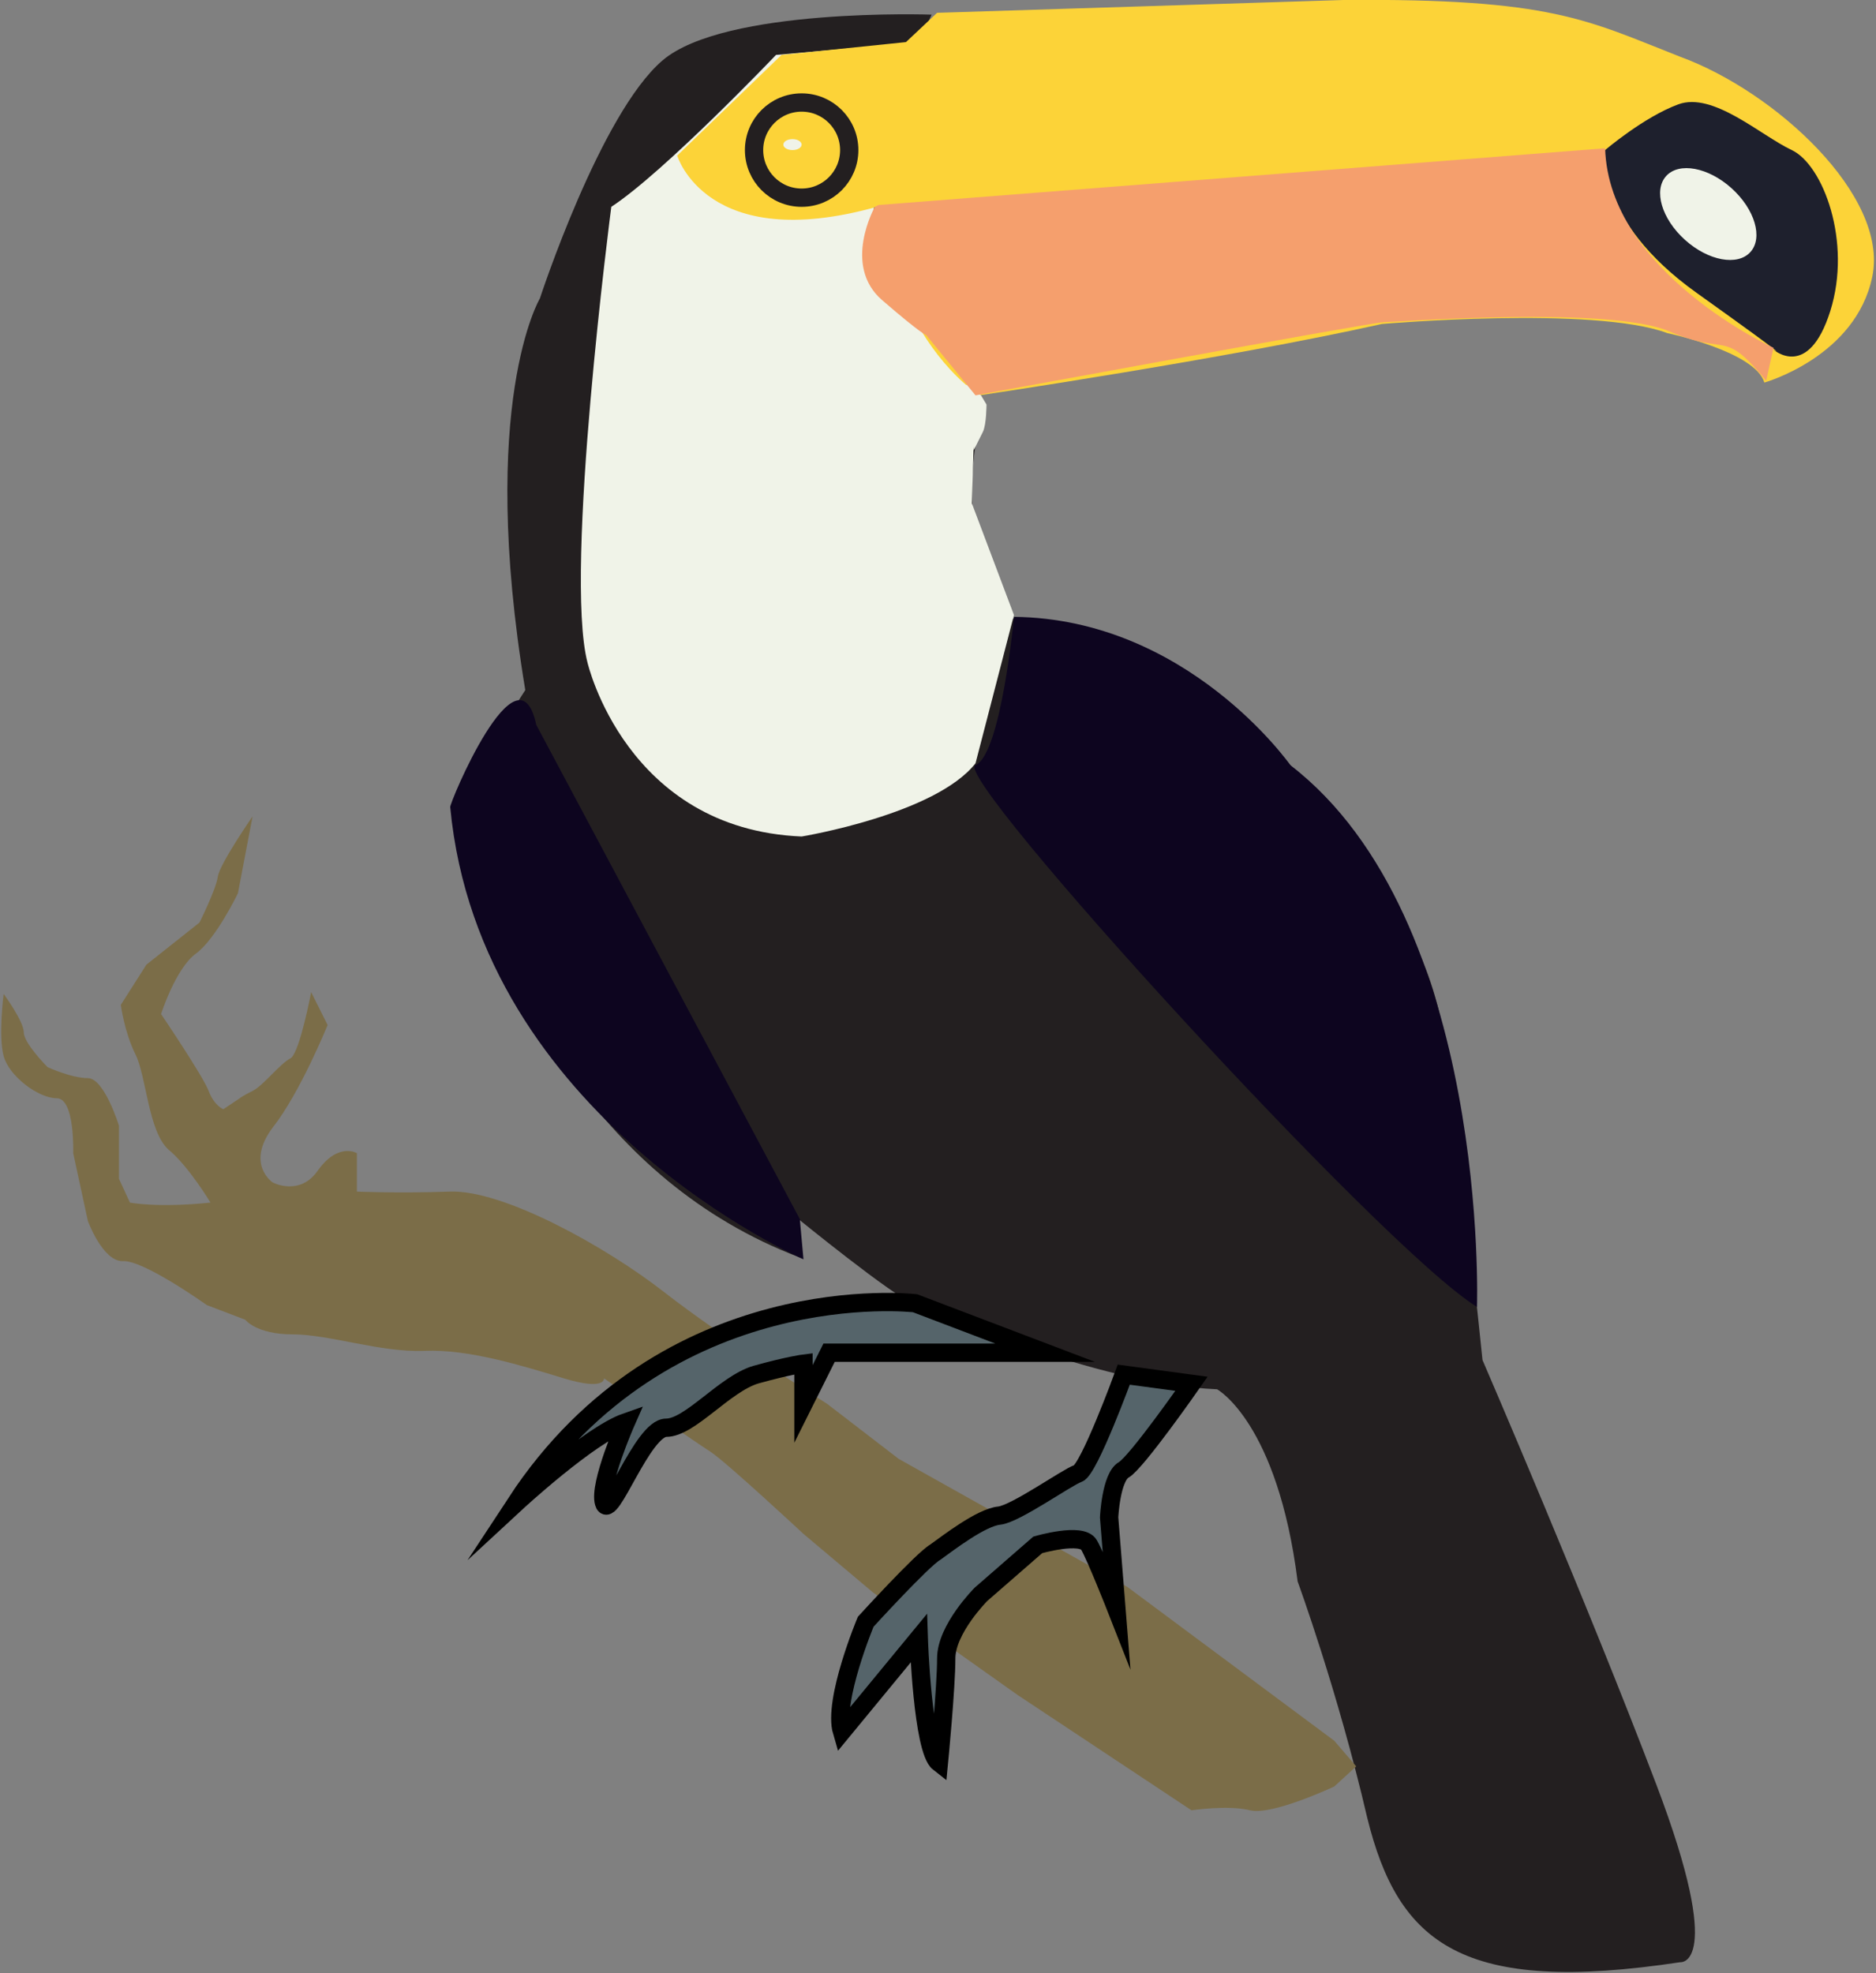 <?xml version="1.0" encoding="utf-8"?>
<!-- Generator: Adobe Illustrator 23.0.1, SVG Export Plug-In . SVG Version: 6.00 Build 0)  -->
<svg version="1.1" xmlns="http://www.w3.org/2000/svg" xmlns:xlink="http://www.w3.org/1999/xlink" x="0px" y="0px"
	 viewBox="0 0 102.5 107.8" style="enable-background:new 0 0 102.5 107.8;" xml:space="preserve" >
<rect x="0" y="0" width="102.5" height="107.8" fill="#808080" stroke="none"/>
<style type="text/css">
	.st0{fill:#231F20;}
	.st1{fill:#0D051F;}
	.st2{fill:#F0F3E8;}
	.st3{fill:#FCD338;}
	.st4{fill:#1E202D;}
	.st5{fill:none;stroke:#231F20;stroke-miterlimit:10;}
	.st6{fill:#F59F6D;}
	.st7{fill:#7B6D48;}
	.st8{fill:#55646A;stroke:#000000;stroke-miterlimit:10;}
</style>
<g id="bg">
</g>
<g id="body">
	<path id="body_1_" class="st0" d="M50.9,0.8c0,0-11.3-0.4-14.7,2.5c-3.4,2.9-6.7,13-6.7,13s-3.4,5.7-0.8,21.4l-2.7,4.2
		c0,0-2.2,2.8,0,7.4s6.4,15.1,17.7,19.4l-0.2-2.2c0,0,5.4,4.4,6.4,4.7c1,0.3,9.7,4.4,16.6,4.7c0,0,3.3,1.8,4.4,10.5
		c0,0,2.2,6,3.8,12.9c1.7,6.9,5.2,9.7,17.1,7.9c0,0,2.5,0.3-1.3-9.7S81,74.3,81,74.3s-1.3-12.7-2-17.1c-0.7-4.4-2-7.5-8.5-15.4
		s-12.6-7.7-15.1-8c-2.5-0.3-2.7-8.7-1.8-10.5c0.8-1.8-3.3-3.8-4.2-6.9C48.5,13.3,48.3,6.4,50.9,0.8z"/>
	<path id="left" class="st1" d="M29.3,39.6l14.4,27l0.2,2.2c0,0-17.7-7.7-19.3-24.7C24.5,44,28.3,34.9,29.3,39.6z"/>
	<path id="right" class="st1" d="M55.4,33.7c0,0-0.7,7.5-2.1,8.1c-1.4,0.5,22.2,26.4,27.4,29.6c0,0,0.7-21.2-10.2-29.6
		C70.5,41.8,64.9,33.8,55.4,33.7z"/>
	<path id="face" class="st2" d="M49.2,2.4l-6.8,0.6c0,0-6.1,6.4-9,8.3c0,0-2.6,19.9-1.3,24.9c0,0,2.1,9.1,11.7,9.5
		c0,0,7.3-1.2,9.5-4l2.1-8.1l-2.3-6.1l0.1-3.2l0.1-2.8l-4-5.4C49.4,16.3,45.8,16.6,49.2,2.4z"/>
	<path id="front" class="st3" d="M37,8.5c0,0,1.6,5.4,10.9,2.8c0,0,0.9,6.9,5.6,10.3c0,0,13.5-2,22-3.9c0,0,11.6-1,15.6,0.5
		c0,0,4.8,1,5.3,2.7c0,0,5-1.4,5.9-5.8S97,5,91.8,3.1C86.7,1.1,84.8-0.1,73.4,0L51.2,0.7l-1.7,1.6L42.7,3L37,8.5z"/>
	<path id="circle" class="st4" d="M87.7,8.2c0,0-0.6,3.8,5,7.8s4.2,3.1,4.2,3.1s1.9,1.7,3.1-2.1s-0.4-8-2.1-8.8S93.6,5,91.7,5.7
		S87.7,8.2,87.7,8.2z"/>
	<circle id="eye" class="st5" cx="43.8" cy="8.2" r="2.6"/>
	<ellipse transform="matrix(0.669 -0.743 0.743 0.669 22.158 73.263)" class="st2" cx="93.4" cy="11.7" rx="1.9" ry="3.1"/>
	<path id="neck" class="st2" d="M52.8,21l0.8,0.6l0.3,0.5c0,0,0,1.1-0.2,1.5c-0.2,0.4-0.5,1-0.5,1"/>
	<ellipse id="nose" class="st2" cx="43.3" cy="7.9" rx="0.5" ry="0.3"/>
	<path id="pink" class="st6" d="M50.6,18.3c0,0-0.2,0-2.4-1.9s-0.4-5.1-0.4-5.1l0.2-0.1l39.7-3.1c0.2,6.8,9.2,10.9,9.2,10.9
		l-0.4,1.8c-2.4-2.9-2-1.3-5.3-2.7s-15-0.5-15.6-0.5c-0.6,0-22.3,4-22.3,4"/>
	<path id="tree" class="st7" d="M72.9,95.1l-11.3-8.4l-12.5-7l-3.9-3c0,0-5.7-3.6-8.9-6.1s-8.8-5.6-11.7-5.5s-5.1,0-5.1,0V63
		c0,0-1-0.6-2.1,0.9c-1,1.5-2.5,0.7-2.5,0.7s-1.5-1,0-3c1.5-1.9,3-5.6,3-5.6l-0.9-1.8c0,0-0.6,3.2-1.1,3.6c-0.6,0.3-1.5,1.5-2.1,1.8
		S13.1,60,13.1,60l-0.9,0.6c0,0-0.5-0.2-0.8-1s-2.6-4.2-2.6-4.2s0.8-2.5,1.9-3.3s2.3-3.3,2.3-3.3l0.8-4.2c0,0-1.8,2.6-1.9,3.3
		s-1,2.5-1,2.5l-2.9,2.3l-1.4,2.2c0,0,0.2,1.5,0.8,2.7s0.7,4.2,1.8,5.2c1.1,0.9,2.3,2.9,2.3,2.9c-2.9,0.3-4.4,0-4.4,0l-0.6-1.3v-2.9
		c0,0-0.8-2.6-1.7-2.6s-2.2-0.6-2.2-0.6S1.3,57,1.3,56.4s-1.1-2.1-1.1-2.1s-0.3,2.3,0,3.4s1.9,2.3,2.9,2.3s0.9,3,0.9,3l0.8,3.7
		c0,0,0.8,2.2,1.9,2.2c1.1-0.1,4.6,2.4,4.6,2.4l2.1,0.8c0,0,0.6,0.8,2.6,0.8s4.8,1,7.2,0.9s5.3,0.8,7.6,1.5c2.3,0.7,2.2,0,2.2,0
		s5,3.5,5.8,4s5.1,4.5,5.1,4.5l3.8,3.2l7.9,5.6l9.5,6.3c0,0,2-0.3,3.2,0s4.6-1.3,4.6-1.3l1.2-1.1L72.9,95.1z"/>
	<path id="left_x5F_leg" class="st8" d="M50,71.2c0,0-13.6-1.6-21.8,10.9c0,0,4-3.7,6-4.4c0,0-1.5,3.4-1.2,4.4
		c0.3,1.1,2.1-4.1,3.4-4.1s3.2-2.4,4.9-2.9c1.8-0.5,2.6-0.6,2.6-0.6v2.2l1.4-2.8l11.8,0L50,71.2z"/>
	<path id="right_x5F_leg" class="st8" d="M61.4,75.1c0,0-1.9,5.2-2.5,5.4s-3.4,2.2-4.3,2.3c-1,0.1-2.8,1.5-3.5,2
		c-0.7,0.4-3.8,3.8-3.8,3.8s-1.8,4.3-1.3,6l4.2-5.1c0,0,0.2,6.1,1.1,6.8c0,0,0.4-4.1,0.4-5.7c0-1.6,1.9-3.5,1.9-3.5l3.1-2.7
		c0,0,2.4-0.7,2.8,0c0.4,0.7,1.5,3.5,1.5,3.5l-0.4-5c0,0,0.1-2.2,0.8-2.6c0.7-0.4,3.7-4.7,3.7-4.7L61.4,75.1z"/>
</g>
</svg>
